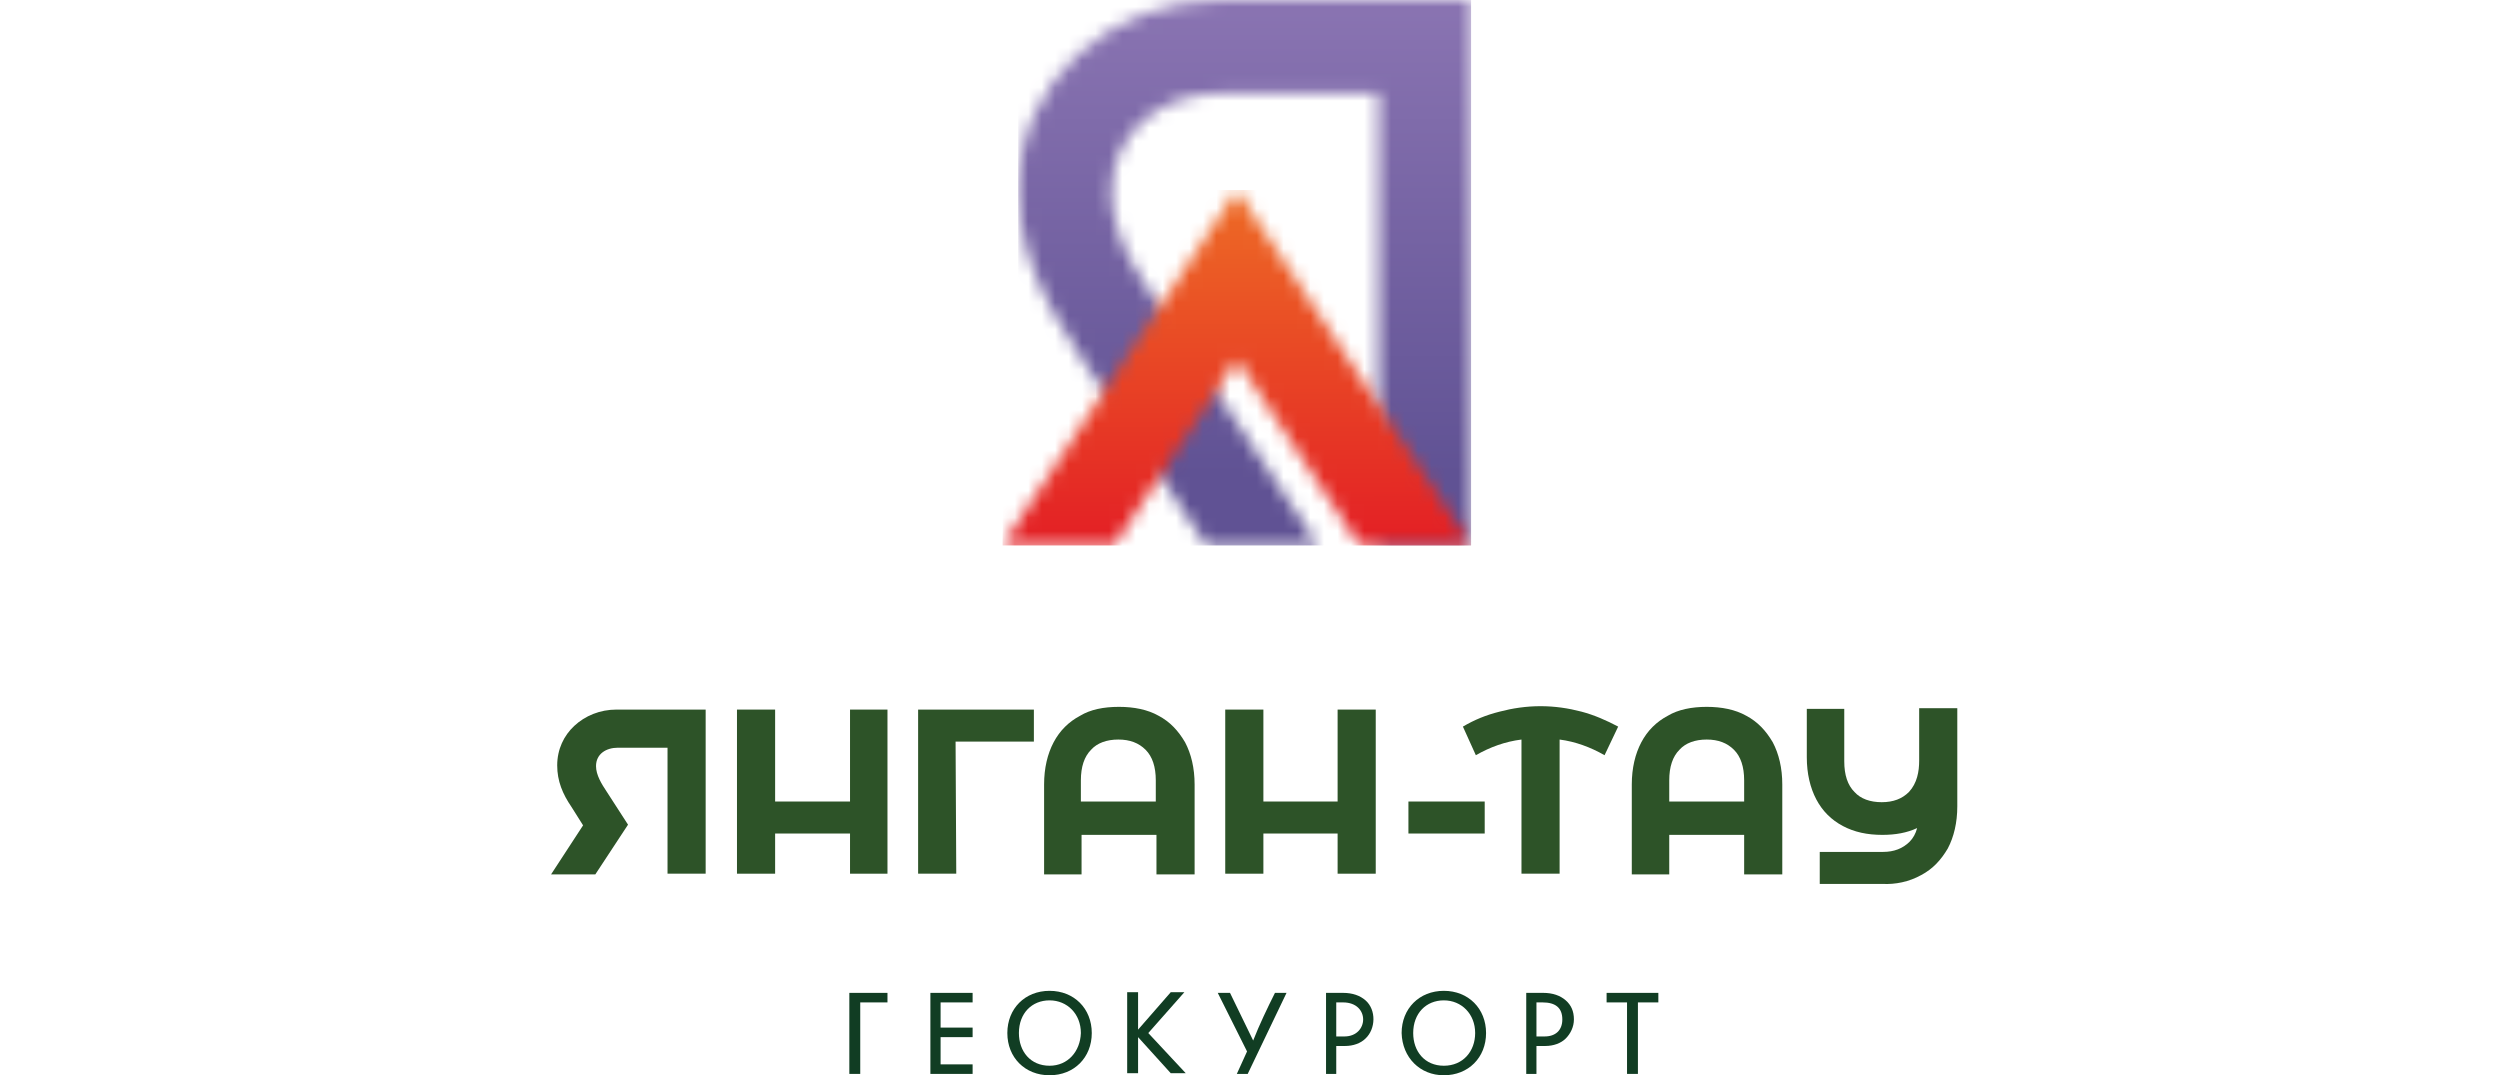 <svg width="186" height="80" viewBox="0 0 186 80" fill="none" xmlns="http://www.w3.org/2000/svg">
<mask id="mask0_198_2565" style="mask-type:alpha" maskUnits="userSpaceOnUse" x="75" y="0" width="35" height="41">
<path fill-rule="evenodd" clip-rule="evenodd" d="M90.854 0C82.697 0 75.756 5.877 75.756 14.237C75.756 20.722 80.012 25.89 83.457 31.058L89.74 40.583H98.049L87.612 24.775C85.535 21.634 82.697 18.239 82.697 14.287C82.697 9.728 86.497 6.941 90.854 6.941H102.558C102.558 18.138 102.558 29.386 102.558 40.583H109.499V0C102.406 0 97.948 0 90.854 0Z" fill="white"/>
</mask>
<g mask="url(#mask0_198_2565)">
<path d="M109.448 0H75.756V40.583H109.448V0Z" fill="url(#paint0_linear_198_2565)"/>
</g>
<path d="M110.462 59.633H104.787V62.014H110.462V59.633Z" fill="#2D5328"/>
<mask id="mask1_198_2565" style="mask-type:alpha" maskUnits="userSpaceOnUse" x="74" y="14" width="36" height="27">
<path fill-rule="evenodd" clip-rule="evenodd" d="M74.591 40.583H82.9C85.94 35.972 88.98 31.362 92.02 26.751L101.139 40.583H109.448L92.02 14.136C86.244 22.951 80.417 31.767 74.591 40.583Z" fill="white"/>
</mask>
<g mask="url(#mask1_198_2565)">
<path d="M109.448 14.136H74.591V40.583H109.448V14.136Z" fill="url(#paint1_linear_198_2565)"/>
</g>
<path d="M142.938 65.105C143.799 64.648 144.407 63.99 144.914 63.129C145.37 62.267 145.623 61.203 145.623 59.987V56.289V55.58V52.692H142.786V55.58C142.786 55.934 142.786 56.238 142.786 56.593C142.786 57.403 142.634 58.265 142.026 58.923C141.519 59.43 140.861 59.683 139.999 59.683C139.138 59.683 138.429 59.43 137.973 58.923C137.466 58.417 137.213 57.657 137.213 56.643V52.742H134.426V56.34C134.426 57.555 134.68 58.619 135.136 59.481C135.592 60.342 136.25 61.001 137.112 61.457C137.973 61.913 138.935 62.115 140.05 62.115C141.013 62.115 141.874 61.963 142.634 61.609C142.533 62.014 142.33 62.369 142.077 62.622C141.57 63.129 140.911 63.382 140.101 63.382H135.44H135.389V65.763C135.49 65.763 135.592 65.763 135.693 65.763H140.05C141.013 65.814 142.026 65.611 142.938 65.105Z" fill="#2D5328"/>
<path d="M85.991 59.633V58.062C85.991 57.049 85.737 56.289 85.231 55.782C84.724 55.276 84.065 55.022 83.204 55.022C82.343 55.022 81.633 55.276 81.177 55.782C80.671 56.289 80.417 57.049 80.417 58.062V59.633H85.991ZM83.255 52.59C84.369 52.59 85.383 52.793 86.193 53.249C87.055 53.705 87.662 54.364 88.169 55.225C88.625 56.086 88.879 57.15 88.879 58.366V65.054H86.041V62.115H80.468V65.054H77.681V58.366C77.681 57.15 77.935 56.086 78.391 55.225C78.847 54.364 79.505 53.705 80.367 53.249C81.127 52.793 82.089 52.59 83.255 52.59Z" fill="#2D5328"/>
<path d="M71.095 55.174L71.146 65.003H68.308V52.793H76.921V55.174H71.095Z" fill="#2D5328"/>
<path d="M66.028 52.793V65.003H63.242V62.014H57.669V65.003H54.831V52.793H57.669V59.633H63.242V52.793H66.028Z" fill="#2D5328"/>
<path d="M42.723 54.009C43.533 53.249 44.648 52.793 45.864 52.793H52.501V65.003C51.589 65.003 50.576 65.003 49.664 65.003C49.664 61.862 49.664 58.771 49.664 55.63H45.965C45.104 55.63 44.344 56.086 44.344 56.998C44.344 57.657 44.749 58.315 45.154 58.923L46.725 61.355L44.293 65.054H41L43.381 61.406L42.52 60.038C41.861 59.075 41.456 58.113 41.456 56.947C41.456 55.731 41.963 54.718 42.723 54.009Z" fill="#2D5328"/>
<path d="M102.355 52.793V65.003H99.518V62.014H93.996V65.003H91.158V52.793H93.996V59.633H99.518V52.793H102.355Z" fill="#2D5328"/>
<path d="M119.379 56.188C118.315 55.58 117.2 55.174 116.035 55.022V65.003H113.198V55.022C111.982 55.174 110.867 55.58 109.803 56.188L108.84 54.059C109.702 53.553 110.563 53.198 111.576 52.945C112.539 52.692 113.552 52.54 114.616 52.54C115.68 52.54 116.694 52.692 117.656 52.945C118.619 53.198 119.531 53.604 120.392 54.059L119.379 56.188Z" fill="#2D5328"/>
<path d="M129.765 59.633V58.062C129.765 57.049 129.512 56.289 129.005 55.782C128.498 55.276 127.84 55.022 126.979 55.022C126.117 55.022 125.408 55.276 124.952 55.782C124.445 56.289 124.192 57.049 124.192 58.062V59.633H129.765ZM126.979 52.59C128.093 52.59 129.106 52.793 129.917 53.249C130.778 53.705 131.386 54.364 131.893 55.225C132.349 56.086 132.602 57.15 132.602 58.366V65.054H129.765V62.115H124.192V65.054H121.405V58.366C121.405 57.15 121.659 56.086 122.115 55.225C122.571 54.364 123.229 53.705 124.091 53.249C124.851 52.793 125.864 52.59 126.979 52.59Z" fill="#2D5328"/>
<path d="M114.768 74.579C115.731 74.579 116.237 74.984 116.237 75.846C116.237 76.656 115.731 77.112 114.92 77.112H114.312V74.579H114.768ZM114.312 77.821H114.971C115.579 77.821 116.136 77.619 116.491 77.264C116.845 76.909 117.099 76.403 117.099 75.846C117.099 75.237 116.896 74.781 116.491 74.427C116.085 74.072 115.528 73.87 114.819 73.87H113.552V79.899H114.312V77.821Z" fill="#113D23"/>
<path d="M107.422 79.291C106.003 79.291 105.142 78.227 105.142 76.859C105.142 75.389 106.105 74.427 107.422 74.427C108.739 74.427 109.752 75.44 109.752 76.859C109.752 78.227 108.84 79.291 107.422 79.291ZM107.422 80C109.246 80 110.563 78.683 110.563 76.859C110.563 75.035 109.246 73.718 107.422 73.718C105.598 73.718 104.281 75.035 104.281 76.859C104.331 78.683 105.649 80 107.422 80Z" fill="#113D23"/>
<path d="M99.923 74.579C101.95 74.579 101.849 77.112 100.025 77.112H99.417V74.579H99.923ZM99.417 77.821H100.075C100.683 77.821 101.241 77.619 101.595 77.264C102.355 76.555 102.406 75.136 101.595 74.427C101.19 74.072 100.633 73.87 99.923 73.87H98.657V79.899H99.417V77.821Z" fill="#113D23"/>
<path d="M78.087 79.291C76.668 79.291 75.807 78.227 75.807 76.859C75.807 75.389 76.769 74.427 78.087 74.427C79.404 74.427 80.417 75.44 80.417 76.859C80.367 78.227 79.455 79.291 78.087 79.291ZM78.087 80C79.911 80 81.228 78.683 81.228 76.859C81.228 75.035 79.911 73.718 78.087 73.718C76.263 73.718 74.946 75.035 74.946 76.859C74.946 78.683 76.263 80 78.087 80Z" fill="#113D23"/>
<path d="M121.861 74.579H123.381V73.87H119.531V74.579H121.051V79.899H121.861V74.579Z" fill="#113D23"/>
<path d="M72.362 79.189H69.98V77.163H72.362V76.453H69.98V74.579H72.362V73.87H69.221V79.899H72.362V79.189Z" fill="#113D23"/>
<path d="M93.236 77.416C93.692 76.251 94.3 74.984 94.857 73.87H95.718L92.83 79.899H92.02L92.78 78.227L90.601 73.87H91.513C92.07 75.035 92.678 76.251 93.236 77.416Z" fill="#113D23"/>
<path d="M85.433 76.859L88.22 79.848H87.105C86.294 78.936 85.484 78.075 84.673 77.163C84.673 78.075 84.673 78.936 84.673 79.848H83.862V73.819H84.673C84.673 74.731 84.673 75.694 84.673 76.606L87.105 73.819H88.118L85.433 76.859Z" fill="#113D23"/>
<path d="M64.002 74.579H66.028V73.87H63.191V79.899H64.002V74.579Z" fill="#113D23"/>
<defs>
<linearGradient id="paint0_linear_198_2565" x1="92.618" y1="0" x2="92.618" y2="35.308" gradientUnits="userSpaceOnUse">
<stop stop-color="#8A74B2"/>
<stop offset="1" stop-color="#605294"/>
</linearGradient>
<linearGradient id="paint1_linear_198_2565" x1="92.06" y1="40.596" x2="91.999" y2="0.028" gradientUnits="userSpaceOnUse">
<stop stop-color="#E31F25"/>
<stop offset="1" stop-color="#F39425"/>
</linearGradient>
</defs>
</svg>
